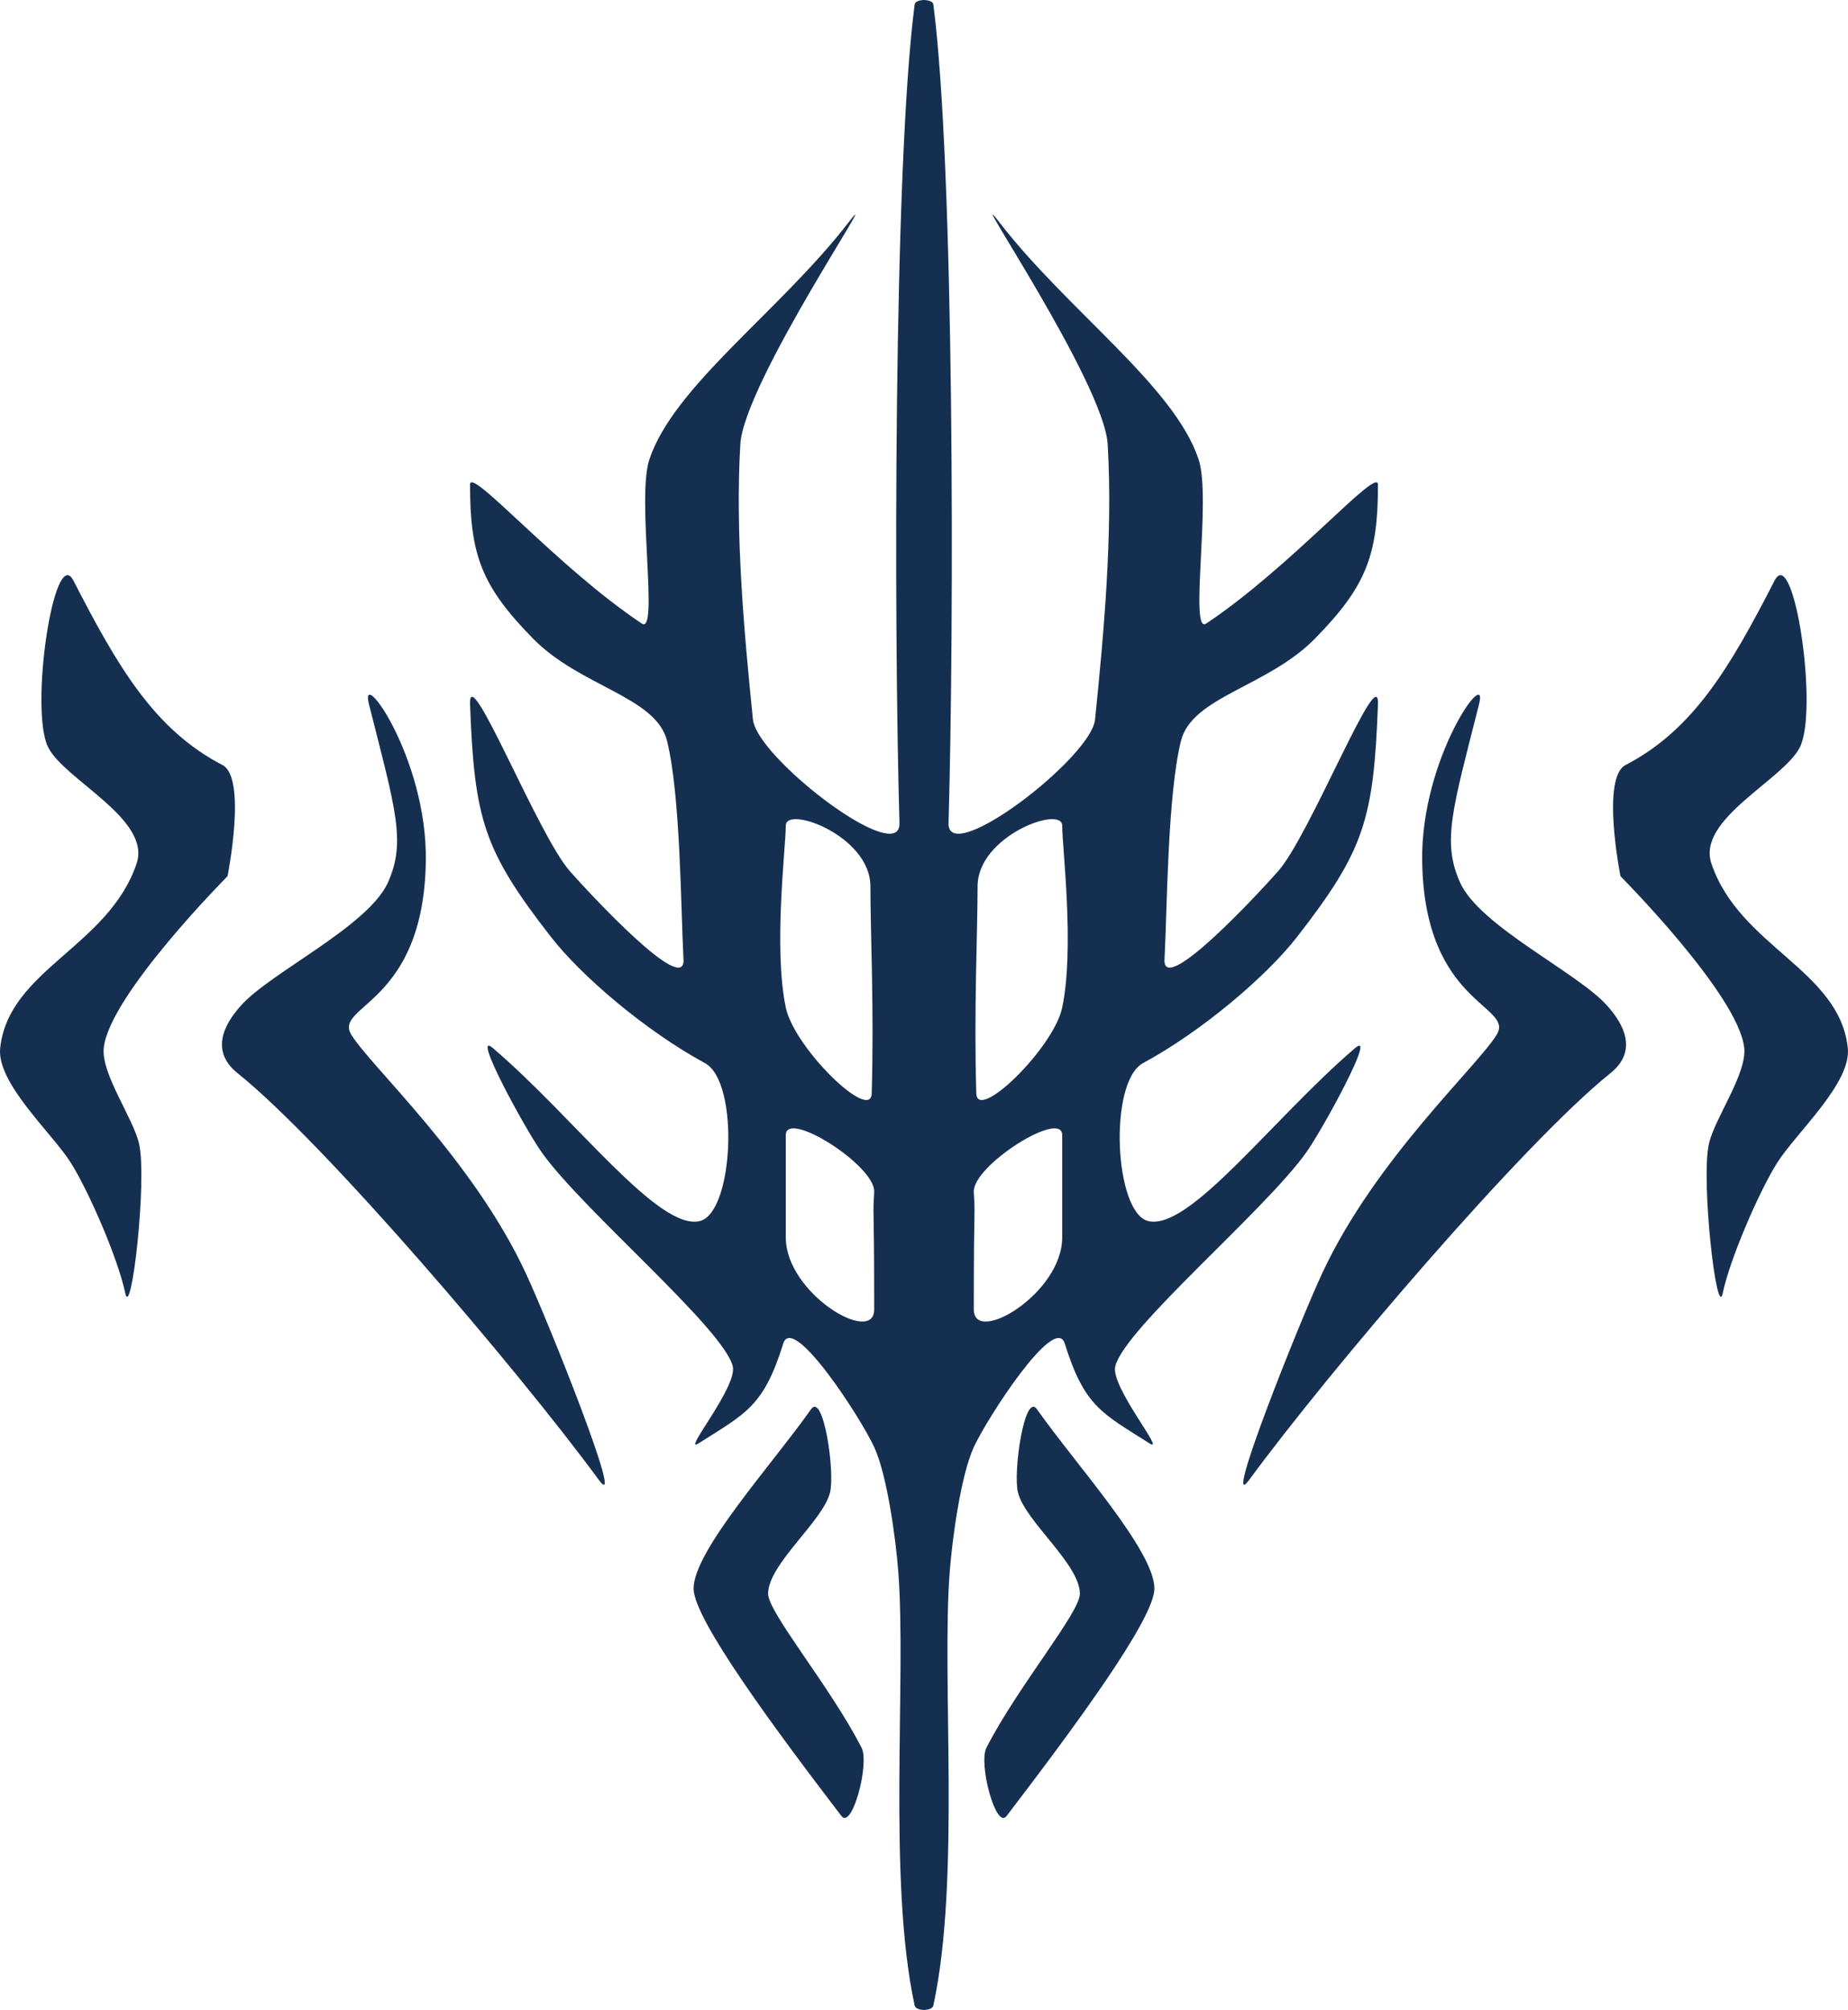 <?xml version="1.0" encoding="UTF-8" standalone="no"?>
<!-- Created with Inkscape (http://www.inkscape.org/) -->

<svg
   xmlns:dc="http://purl.org/dc/elements/1.1/"
   xmlns:cc="http://creativecommons.org/ns#"
   xmlns:rdf="http://www.w3.org/1999/02/22-rdf-syntax-ns#"
   xmlns:svg="http://www.w3.org/2000/svg"
   xmlns="http://www.w3.org/2000/svg"
   version="1.1"
   width="487.713"
   height="530.441"
   id="svg3127">
  <defs
     id="defs3129" />
  <g
     transform="translate(382.972,-251.678)"
     id="layer1">
    <g
       transform="translate(1583.281,240.238)"
       id="Zircon">
      <g
         id="g46">
        <path
           d="m -1681.255,432 c 0.025,5 -16.336,24.406 -24.668,40.668 -2.139,4.178 2.484,21.729 5.334,18 17.842,-23.334 39,-51.994 39,-60 0,-10.002 -20.666,-32.668 -31,-47.334 -3.248,-4.611 -6.365,16.527 -5,22 1.895,7.586 16.293,18.85 16.334,26.666 z"
           id="path48"
           style="fill:#152f51" />
        <path
           d="m -1571.255,284.498 c -5.105,8.367 -32,32.836 -46,62.836 -6.063,12.992 -26.668,64.666 -19.334,54.666 21.227,-28.939 72.529,-89.076 95.334,-107.332 8.328,-6.668 2.018,-14.662 -1,-18 -7.834,-8.668 -33.508,-20.838 -38.668,-32.334 -4.838,-10.779 -2,-19.334 5,-47 2.719,-10.742 -15.402,14 -15,41.334 0.561,38 24.445,38 19.668,45.83 z"
           id="path50"
           style="fill:#152f51" />
        <path
           d="m -1505.923,288 c 0.705,6.902 -7.834,18.561 -9.332,25.334 -2.146,9.701 2.088,46.861 3.666,39.334 1.908,-9.104 9.623,-26.852 14.334,-34.334 4.973,-7.898 19.668,-21.053 18.666,-30.334 -2.23,-20.666 -28.58,-26.699 -36,-48.666 -3.957,-11.715 18.994,-22.066 23.334,-30.666 5.01,-9.934 -1.584,-53.896 -6.668,-44 -11.643,22.664 -21.332,39.332 -39.332,48.666 -6.518,3.379 -1.334,29.334 -1.334,29.334 0,0 31.246,31.436 32.666,45.332 z"
           id="path52"
           style="fill:#152f51" />
        <path
           d="m -1763.536,432 c -0.025,5 16.336,24.406 24.666,40.668 2.141,4.178 -2.482,21.729 -5.334,18 -17.842,-23.334 -39,-51.994 -39,-60 0,-10.002 20.668,-32.668 31,-47.334 3.25,-4.611 6.367,16.527 5,22 -1.893,7.586 -16.293,18.85 -16.332,26.666 z"
           id="path54"
           style="fill:#152f51" />
        <path
           d="m -1873.536,284.498 c 5.104,8.367 32,32.836 46,62.836 6.063,12.992 26.666,64.666 19.332,54.666 -21.227,-28.939 -72.527,-89.076 -95.332,-107.332 -8.328,-6.668 -2.018,-14.662 1,-18 7.832,-8.668 33.506,-20.838 38.666,-32.334 4.84,-10.779 2,-19.334 -5,-47 -2.717,-10.742 15.404,14 15,41.334 -0.561,38 -24.443,38 -19.666,45.83 z"
           id="path56"
           style="fill:#152f51" />
        <path
           d="m -1938.87,288 c -0.705,6.902 7.834,18.561 9.334,25.334 2.145,9.701 -2.09,46.861 -3.668,39.334 -1.908,-9.104 -9.623,-26.852 -14.332,-34.334 -4.973,-7.898 -19.67,-21.053 -18.668,-30.334 2.23,-20.666 28.58,-26.699 36,-48.666 3.957,-11.715 -18.992,-22.066 -23.332,-30.666 -5.012,-9.934 1.582,-53.896 6.666,-44 11.645,22.664 21.334,39.332 39.334,48.666 6.516,3.379 1.332,29.334 1.332,29.334 0,0 -31.244,31.436 -32.666,45.332 z"
           id="path58"
           style="fill:#152f51" />
        <path
           d="m -1664.593,292 c 15.67,-8.5 32.6,-22.949 40.67,-33.33 17.791,-22.879 20.191,-31.049 21.33,-61.34 0.461,-12.1 -17.85,34.391 -26.33,44 -5.309,6.02 -30.5,33.17 -30,23.34 0.721,-14.15 0.801,-43.34 4.33,-57.67 2.891,-11.721 22.871,-14.299 35.34,-27 13.541,-13.789 16.68,-22 16.66,-40.67 0,-4.93 -22.83,21.67 -45.33,36.67 -4.58,3.051 1.43,-33.039 -2,-43.33 -6.469,-19.42 -34.529,-39.17 -52.67,-62.67 -9.969,-12.92 27.701,42.371 28.67,58.67 1.391,23.35 -1,49.83 -3.33,72.66 -0.879,8.541 -28.01,30.529 -36.289,30.121 -1.541,-0.07 -2.43,-0.922 -2.381,-2.781 1.5,-52.17 1.57,-172.92 -4,-216 -0.1,-0.82 -1.1,-1.16 -2.459,-1.23 h -0.031 c -1.359,0.07 -2.359,0.41 -2.459,1.23 -5.57,43.08 -5.5,163.83 -4,216 0.049,1.859 -0.84,2.711 -2.381,2.781 -8.279,0.408 -35.41,-21.58 -36.289,-30.121 -2.33,-22.83 -4.721,-49.311 -3.33,-72.66 0.969,-16.299 38.639,-71.59 28.67,-58.67 -18.141,23.5 -46.201,43.25 -52.67,62.67 -3.43,10.291 2.58,46.381 -2,43.33 -22.5,-15 -45.33,-41.6 -45.33,-36.67 -0.02,18.67 3.119,26.881 16.66,40.67 12.469,12.701 32.449,15.279 35.34,27 3.529,14.33 3.609,43.52 4.33,57.67 0.5,9.83 -24.691,-17.32 -30,-23.34 -8.48,-9.609 -26.791,-56.1 -26.33,-44 1.139,30.291 3.539,38.461 21.33,61.34 8.07,10.381 25,24.83 40.67,33.33 9.16,4.971 7.59,39.43 -1.34,41.67 -10.93,2.73 -32.98,-27.17 -54.66,-45.67 -5.82,-4.959 8.549,21.451 13,27.67 10.98,15.361 47.84,46.33 50.33,56.33 1.34,5.4 -13.691,23.32 -9,20.33 12.539,-7.99 17.109,-9.65 22.33,-26.33 2.529,-8.08 20.469,19.641 24,27.33 1.77,3.85 3.209,10.111 4.289,16.41 1.041,6.08 1.74,12.201 2.051,16.26 2.23,28.6 -2.871,81.301 4.33,114.67 0.17,0.781 1.16,1.121 2.479,1.211 1.32,-0.09 2.301,-0.43 2.471,-1.211 7.201,-33.369 2.1,-86.07 4.33,-114.67 0.32,-4.059 1.01,-10.18 2.051,-16.26 1.08,-6.299 2.52,-12.561 4.289,-16.41 3.531,-7.689 21.471,-35.41 24,-27.33 5.221,16.68 9.791,18.34 22.33,26.33 4.691,2.99 -10.34,-14.93 -9,-20.33 2.49,-10 39.35,-40.969 50.33,-56.33 4.451,-6.219 18.82,-32.629 13,-27.67 -21.68,18.5 -43.73,48.4 -54.66,45.67 -8.931,-2.24 -10.501,-36.699 -1.341,-41.67 z m -94.279,-62.67 c 0,-5.439 22.33,2.67 22.33,16 0,12.1 1,32.67 0.34,54.67 -0.24,7.67 -20.441,-12 -22.67,-22.67 -3.301,-15.75 0,-42.25 0,-48 z m 23.33,127.67 c 0,9.631 -23.33,-4.199 -23.33,-19 0,-27 0,0 0,-27 0,-6.93 23.709,8.08 23.33,15 -0.43,8 0,0 0,31 z m 49.619,-19 c 0,14.801 -23.33,28.631 -23.33,19 0,-31 0.43,-23 0,-31 -0.379,-6.92 23.33,-21.93 23.33,-15 0,27 0,0 0,27 z m 0,-60.67 c -2.23,10.67 -22.43,30.34 -22.67,22.67 -0.66,-22 0.34,-42.57 0.34,-54.67 0,-13.33 22.33,-21.439 22.33,-16 0,5.75 3.301,32.25 0,48 z"
           id="path60"
           style="fill:#152f51" />
      </g>
    </g>
  </g>
</svg>

